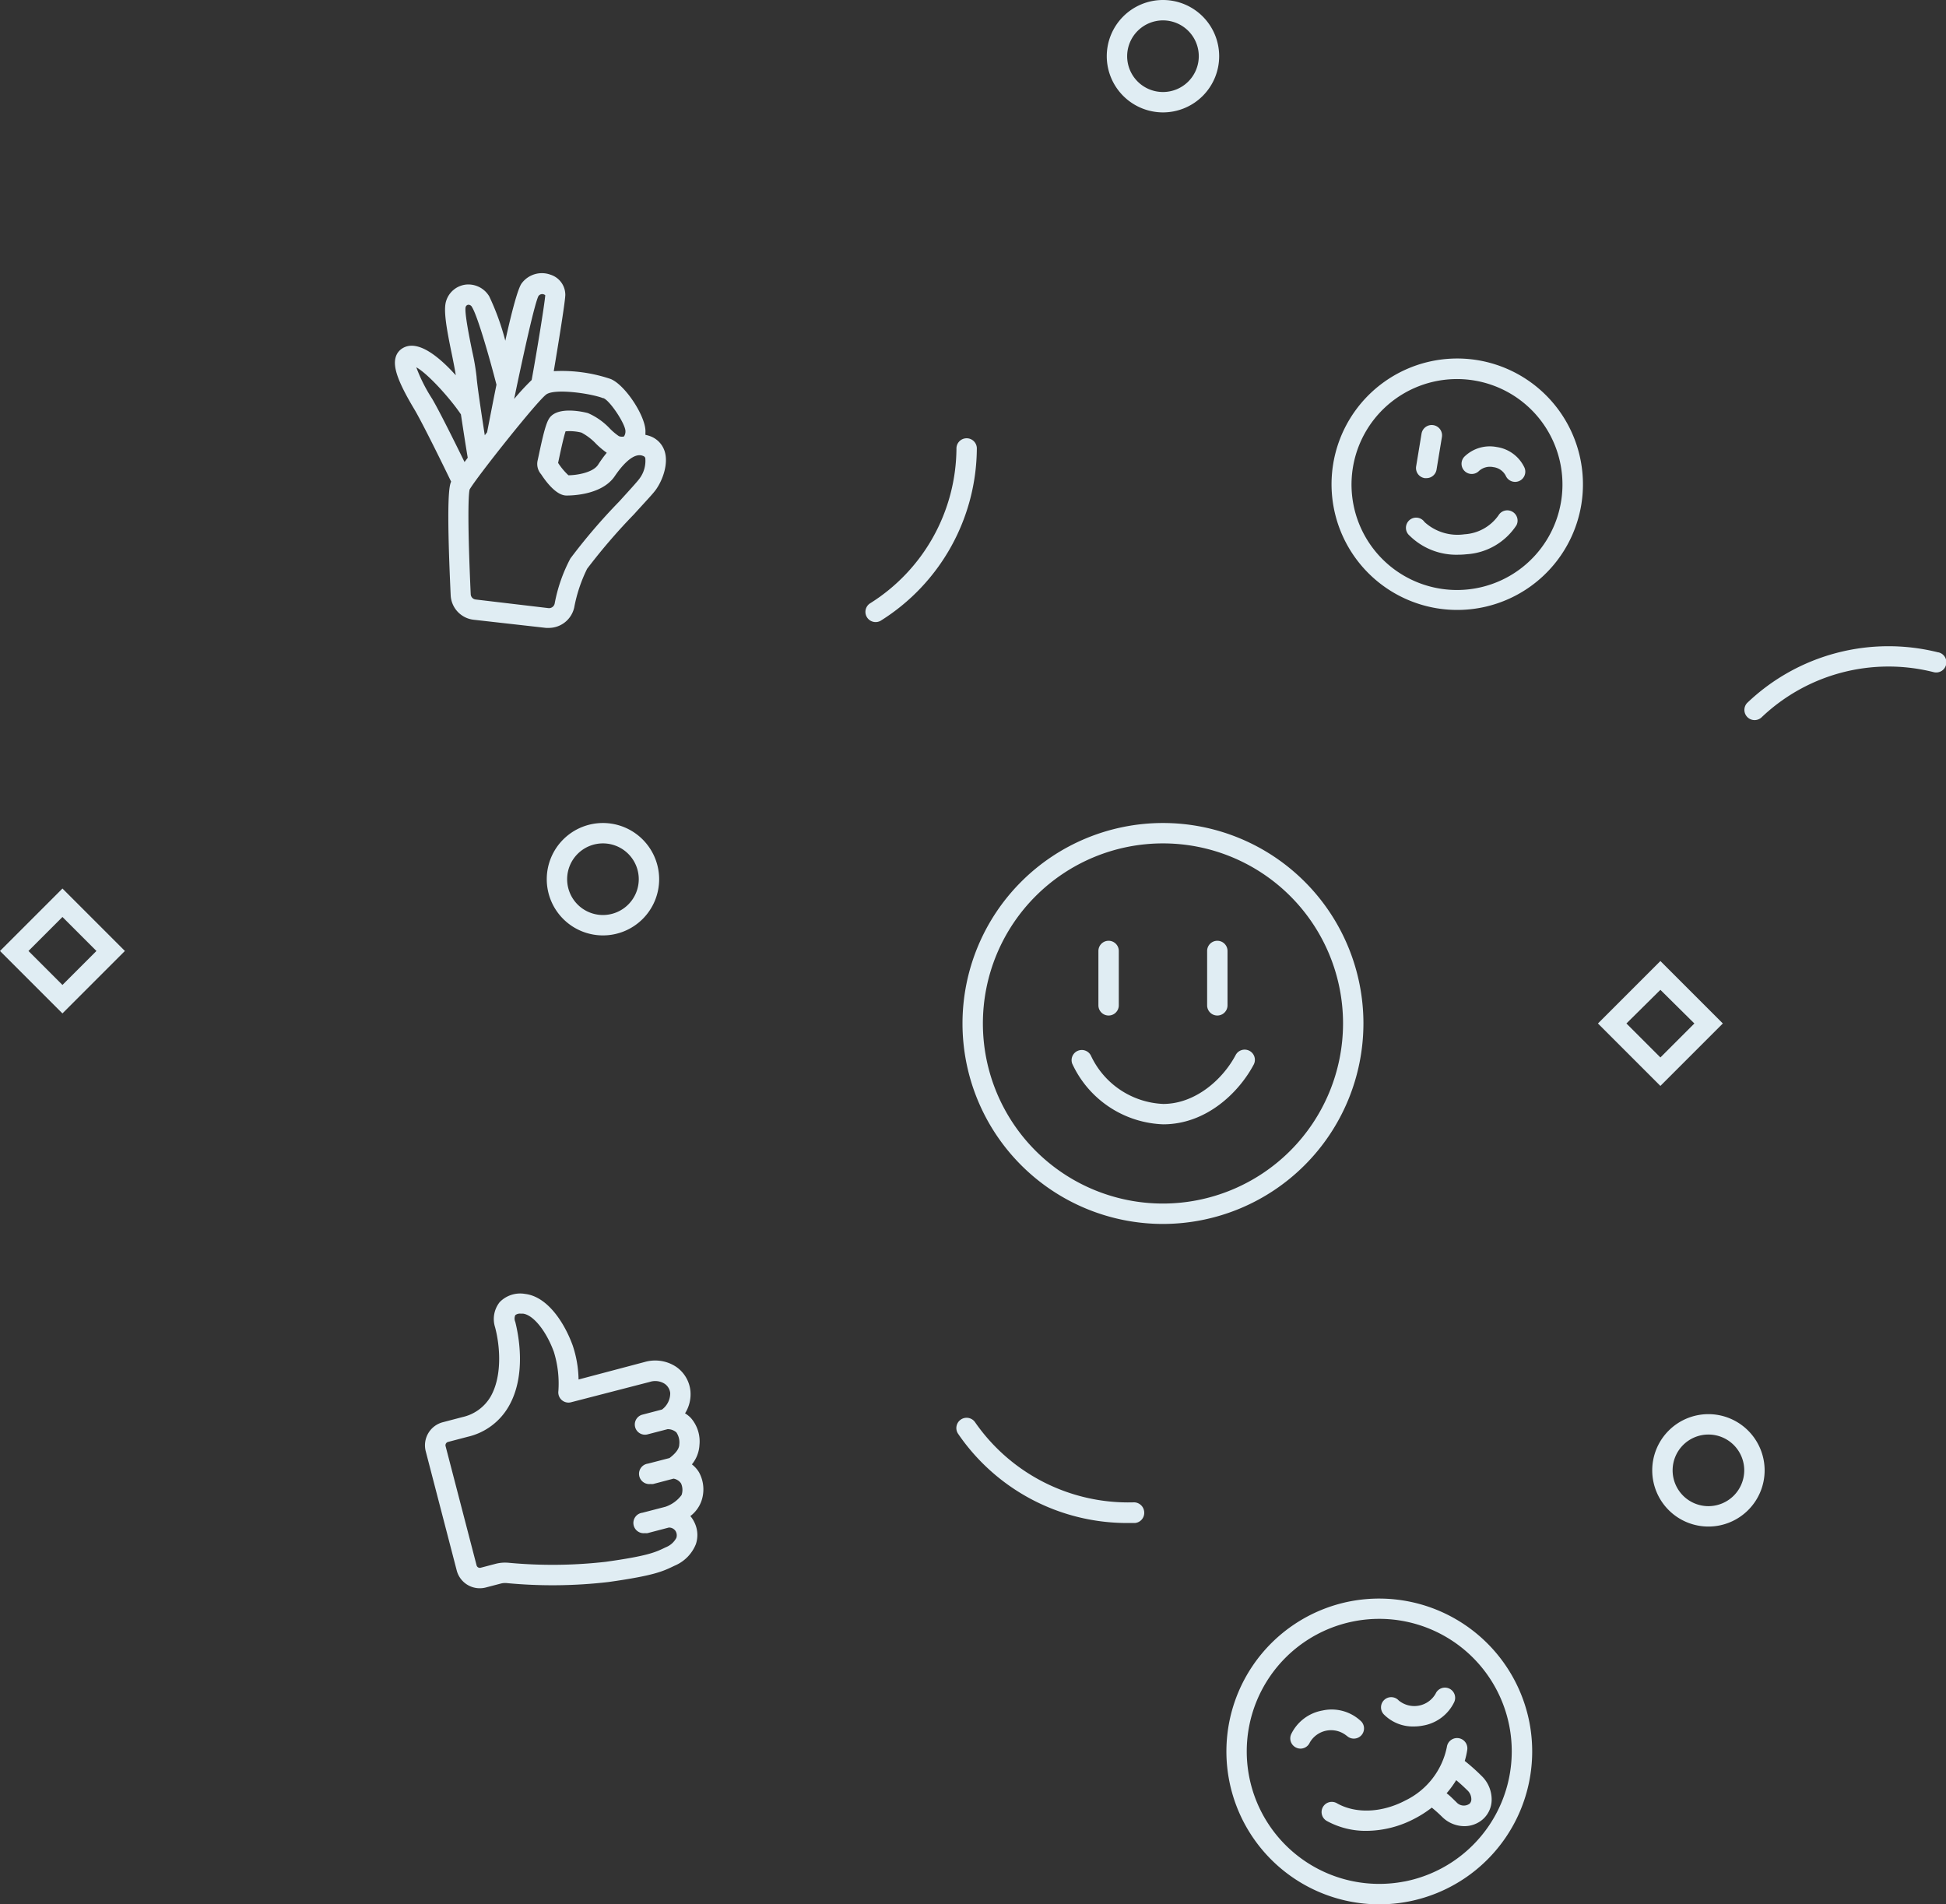 <svg xmlns="http://www.w3.org/2000/svg" viewBox="0 0 286.37 280.23"><rect x="0" y="0" width="286.37" height="280.23" fill="#333333" stroke="none"/><defs><style>.cls-1{fill:#e0edf3;}</style></defs><title>pattern_test</title><g id="Слой_2" data-name="Слой 2"><g id="Слой_1-2" data-name="Слой 1"><path class="cls-1" d="M183.84,154.62a1.5,1.5,0,0,0-2,.63c-1.89,3.58-5.93,7.2-10.67,7.2a12.32,12.32,0,0,1-10.61-7.06,1.5,1.5,0,0,0-2.78,1.12,15.34,15.34,0,0,0,13.39,8.94c6.4,0,11.18-4.74,13.33-8.8A1.5,1.5,0,0,0,183.84,154.62Z"/><path class="cls-1" d="M163.14,149.44a1.5,1.5,0,0,0,1.5-1.5v-8a1.5,1.5,0,0,0-3,0v8A1.5,1.5,0,0,0,163.14,149.44Z"/><path class="cls-1" d="M179.14,149.44a1.5,1.5,0,0,0,1.5-1.5v-8a1.5,1.5,0,0,0-3,0v8A1.5,1.5,0,0,0,179.14,149.44Z"/><path class="cls-1" d="M200.64,150.61a29.5,29.5,0,1,0-29.5,29.5A29.53,29.53,0,0,0,200.64,150.61Zm-29.5,26.5a26.5,26.5,0,1,1,26.5-26.5A26.53,26.53,0,0,1,171.14,177.11Z"/><path class="cls-1" d="M209.67,70.36l.25,0a1.5,1.5,0,0,0,1.48-1.26l.79-4.79a1.5,1.5,0,0,0-3-.49l-.79,4.79A1.5,1.5,0,0,0,209.67,70.36Z"/><path class="cls-1" d="M217.44,53A18.5,18.5,0,1,0,232.7,74.27h0A18.52,18.52,0,0,0,217.44,53Zm12.29,20.77h0A15.52,15.52,0,1,1,217,56,15.52,15.52,0,0,1,229.73,73.78Z"/><path class="cls-1" d="M222.52,75.28a1.5,1.5,0,0,0-2,.55,6.58,6.58,0,0,1-5,2.79,7.19,7.19,0,0,1-5.89-1.8,1.5,1.5,0,1,0-2.2,2,9.79,9.79,0,0,0,7.15,2.81,11.89,11.89,0,0,0,1.26-.07,9.46,9.46,0,0,0,7.32-4.27A1.5,1.5,0,0,0,222.52,75.28Z"/><path class="cls-1" d="M220.24,65.78a5.35,5.35,0,0,0-4.74,1.42,1.5,1.5,0,0,0,2.16,2.09,2.41,2.41,0,0,1,2.09-.55A2.38,2.38,0,0,1,221.58,70a1.5,1.5,0,0,0,2.76-1.18A5.35,5.35,0,0,0,220.24,65.78Z"/><path class="cls-1" d="M208.06,254.06a7.06,7.06,0,0,0,1.34-.13,6.25,6.25,0,0,0,4.61-3.48,1.5,1.5,0,0,0-2.75-1.21,3.61,3.61,0,0,1-5.42,1,1.5,1.5,0,1,0-2.17,2.07A6,6,0,0,0,208.06,254.06Z"/><path class="cls-1" d="M198.17,255.41a1.5,1.5,0,0,0,2.17-2.07,6.27,6.27,0,0,0-5.72-1.63,6.33,6.33,0,0,0-4.61,3.48,1.5,1.5,0,0,0,.77,2,1.48,1.48,0,0,0,.6.13,1.5,1.5,0,0,0,1.37-.9,3.61,3.61,0,0,1,5.41-1Z"/><path class="cls-1" d="M198.67,235.65a22.5,22.5,0,1,0,26.39,17.78A22.53,22.53,0,0,0,198.67,235.65Zm8,41.22A19.5,19.5,0,1,1,222.11,254,19.52,19.52,0,0,1,206.7,276.87Z"/><path class="cls-1" d="M215.55,259.13a11.05,11.05,0,0,0,.37-1.64,1.5,1.5,0,1,0-3-.42,11.2,11.2,0,0,1-6.09,7.87c-3.44,1.82-7.31,2-10.09.42a1.5,1.5,0,1,0-1.46,2.62,11.86,11.86,0,0,0,5.81,1.44,15.4,15.4,0,0,0,7.14-1.83A16,16,0,0,0,210.7,266c.48.39.94.79,1.56,1.4a4.66,4.66,0,0,0,3.22,1.33,4.13,4.13,0,0,0,2.72-1,3.86,3.86,0,0,0,1.31-2.86,4.82,4.82,0,0,0-1.52-3.57A28.88,28.88,0,0,0,215.55,259.13Zm.69,6.31a1.44,1.44,0,0,1-1.9-.22c-.56-.54-1-1-1.46-1.33a14.36,14.36,0,0,0,1.41-1.93c.49.41,1,.86,1.63,1.48a1.81,1.81,0,0,1,.6,1.33A.92.92,0,0,1,216.25,265.44Z"/><path class="cls-1" d="M101.82,215.49a4.91,4.91,0,0,0,1.11-2.84,5.25,5.25,0,0,0-1.23-3.95,4.1,4.1,0,0,0-.89-.72,5.25,5.25,0,0,0,.79-3.31,4.91,4.91,0,0,0-2.09-3.53,5.59,5.59,0,0,0-4.66-.71L85.14,203a16.55,16.55,0,0,0-.86-5c-1.24-3.41-3.73-7.2-7-7.59a4.2,4.2,0,0,0-3.75,1.21,4,4,0,0,0-.67,3.71c.79,3,1,7.3-.67,10.2a6.4,6.4,0,0,1-4.13,3l-2.9.76a3.51,3.51,0,0,0-2.51,4.27l4.56,17.54a3.5,3.5,0,0,0,3.38,2.62,3.54,3.54,0,0,0,.89-.11l2.22-.58a2.51,2.51,0,0,1,.86-.07,71.17,71.17,0,0,0,15-.16c6.69-.94,8-1.57,9.65-2.37l.11-.05a5.75,5.75,0,0,0,3.08-3.14,4.21,4.21,0,0,0-.25-3.29,3.89,3.89,0,0,0-.56-.85,4.82,4.82,0,0,0,1.58-2.08,5.22,5.22,0,0,0-.32-4.39A4.29,4.29,0,0,0,101.82,215.49ZM100.3,220a4.92,4.92,0,0,1-2.38,1.73h0l-3.39.88a1.5,1.5,0,0,0,.38,3,1.54,1.54,0,0,0,.38,0l3.13-.82a1.14,1.14,0,0,1,1,.52,1.21,1.21,0,0,1,.11,1A3,3,0,0,1,98,227.68l-.11.05c-1.42.69-2.54,1.23-8.76,2.1a69.24,69.24,0,0,1-14.3.14,5.56,5.56,0,0,0-1.88.15l-2.21.58a.52.52,0,0,1-.38-.05.5.5,0,0,1-.23-.31l-4.56-17.54a.51.51,0,0,1,.36-.61l2.9-.76a9.38,9.38,0,0,0,6-4.42c2.72-4.65,1.44-10.72,1-12.48a1.22,1.22,0,0,1,0-1,1.11,1.11,0,0,1,.79-.22l.34,0c1.52.18,3.43,2.56,4.55,5.64a15.77,15.77,0,0,1,.66,5.76A1.5,1.5,0,0,0,84,206.36l11.61-3a2.6,2.6,0,0,1,2.2.27,1.91,1.91,0,0,1,.82,1.37,3,3,0,0,1-1.21,2.42l-2.83.74a1.5,1.5,0,1,0,.76,2.9l2.89-.75a1.92,1.92,0,0,1,1.29.47,2.6,2.6,0,0,1,.43,1.78c0,.86-1,1.67-1.44,2l-3.16.82a1.5,1.5,0,0,0,.38,3,1.54,1.54,0,0,0,.38,0l3-.79a1.68,1.68,0,0,1,1.1.7A2.32,2.32,0,0,1,100.3,220Z"/><path class="cls-1" d="M66.32,87.58a3.81,3.81,0,0,0,3.39,3.62l10.65,1.2.42,0a3.84,3.84,0,0,0,3.72-3,22,22,0,0,1,1.9-5.7,86.83,86.83,0,0,1,6.88-8c1.81-2,2.86-3.09,3.28-3.7,1-1.43,1.82-3.79,1.25-5.59a3.48,3.48,0,0,0-2.21-2.25,4.86,4.86,0,0,0-.62-.17c0-.11,0-.23,0-.34.17-2.21-2.94-7-5.12-7.88a22.38,22.38,0,0,0-8.37-1.15c.59-3.54,1.64-9.89,1.7-11.19a3.11,3.11,0,0,0-2.16-3,3.7,3.7,0,0,0-4.25,1.25c-.55.7-1.45,4.08-2.42,8.46A37,37,0,0,0,72,43.62a3.58,3.58,0,0,0-3.44-1.74,3.45,3.45,0,0,0-2.89,2.36c-.45,1.32,0,3.95.87,8.12.22,1.09.44,2.21.53,2.86-2.4-2.66-5.55-5.31-7.79-4a2.26,2.26,0,0,0-1.07,1.41c-.39,1.46.41,3.67,2.77,7.61,1.22,2.05,4.37,8.49,5.41,10.64C66.12,71.43,65.65,73.13,66.32,87.58Zm22.47-29c1,.39,3.26,3.85,3.25,4.87a1.31,1.31,0,0,1-.22.78,1.26,1.26,0,0,1-.75-.05,8.82,8.82,0,0,1-1.3-1.09,9.77,9.77,0,0,0-3.25-2.3s-3.79-1.06-5.38.4c-.58.53-.95,1.49-1.86,5.82-.08.37-.14.65-.17.78a2.3,2.3,0,0,0,.52,2c.75,1.15,2.23,3.09,3.68,3.13.21,0,5.15.11,7.15-2.84.92-1.36,2.69-3.57,4.14-3,.26.09.32.21.36.33a4.34,4.34,0,0,1-.84,3c-.33.47-1.64,1.89-3,3.39a85.91,85.91,0,0,0-7.18,8.38,23.15,23.15,0,0,0-2.32,6.66.85.85,0,0,1-.89.65L70,88.22a.82.82,0,0,1-.73-.78c-.46-10-.38-14.53-.16-15.41,1-1.76,10-13.11,11.3-14S87,57.9,88.79,58.61Zm.54,8A17.89,17.89,0,0,0,88,68.41c-.78,1.15-3.12,1.52-4.35,1.53a9.65,9.65,0,0,1-1.52-1.82l.1-.47c.18-.85.69-3.27,1-4.18a7.22,7.22,0,0,1,2.33.19,8.25,8.25,0,0,1,2.16,1.65A12.58,12.58,0,0,0,89.33,66.66ZM79.23,43.58a.68.68,0,0,1,.6-.3.69.69,0,0,1,.41.17c-.12,1.42-1.19,8-2,12.47a37,37,0,0,0-2.58,2.79C77.18,51.39,78.69,44.68,79.23,43.58ZM68.52,45.2a.46.46,0,0,1,.39-.35.59.59,0,0,1,.55.34c.83,1.33,2.61,7.57,3.6,11.42-.48,2.35-.94,4.75-1.38,7l-.34.44c-.53-3.39-1.16-7.64-1.21-8.62a33.68,33.68,0,0,0-.63-3.69C69.09,49.76,68.34,46,68.52,45.2Zm-7.26,8.85c1.69.92,5,4.59,6.57,6.93.38,2.54.8,5.2,1,6.38l-.47.63c-1.39-2.84-3.72-7.54-4.78-9.33A23.59,23.59,0,0,1,61.26,54.05Z"/><path class="cls-1" d="M285.23,96a30.09,30.09,0,0,0-28.14,7.46,1.5,1.5,0,0,0,2.17,2.07,27.09,27.09,0,0,1,25.25-6.63,1.5,1.5,0,1,0,.72-2.91Z"/><path class="cls-1" d="M143.75,65.94a1.5,1.5,0,0,0-3,.11A27.08,27.08,0,0,1,128,88.81a1.5,1.5,0,0,0,1.59,2.54A30.1,30.1,0,0,0,143.75,65.94Z"/><path class="cls-1" d="M166.78,221.08a27.43,27.43,0,0,1-23.29-11.79A1.5,1.5,0,1,0,141,211a30.12,30.12,0,0,0,24.76,13.12c.71,0,1.15,0,1.25,0a1.5,1.5,0,0,0,1.37-1.62A1.52,1.52,0,0,0,166.78,221.08Z"/><path class="cls-1" d="M171.14,16.54a8.27,8.27,0,1,0-8.27-8.27A8.28,8.28,0,0,0,171.14,16.54Zm0-13.54a5.27,5.27,0,1,1-5.27,5.27A5.28,5.28,0,0,1,171.14,3Z"/><path class="cls-1" d="M88.77,121.11A8.27,8.27,0,1,0,97,129.38,8.28,8.28,0,0,0,88.77,121.11Zm0,13.54A5.27,5.27,0,1,1,94,129.38,5.28,5.28,0,0,1,88.77,134.65Z"/><path class="cls-1" d="M251.41,208.1a8.27,8.27,0,1,0,8.27,8.27A8.28,8.28,0,0,0,251.41,208.1Zm0,13.54a5.27,5.27,0,1,1,5.27-5.27A5.28,5.28,0,0,1,251.41,221.64Z"/><path class="cls-1" d="M0,139.94l9.19,9.19,9.19-9.19-9.19-9.19Zm9.19,5-5-5,5-5,5,5Z"/><path class="cls-1" d="M253.53,150.61l-9.19-9.19-9.19,9.19,9.19,9.19Zm-9.19-4.95,5,4.95-5,5-5-5Z"/></g></g></svg>